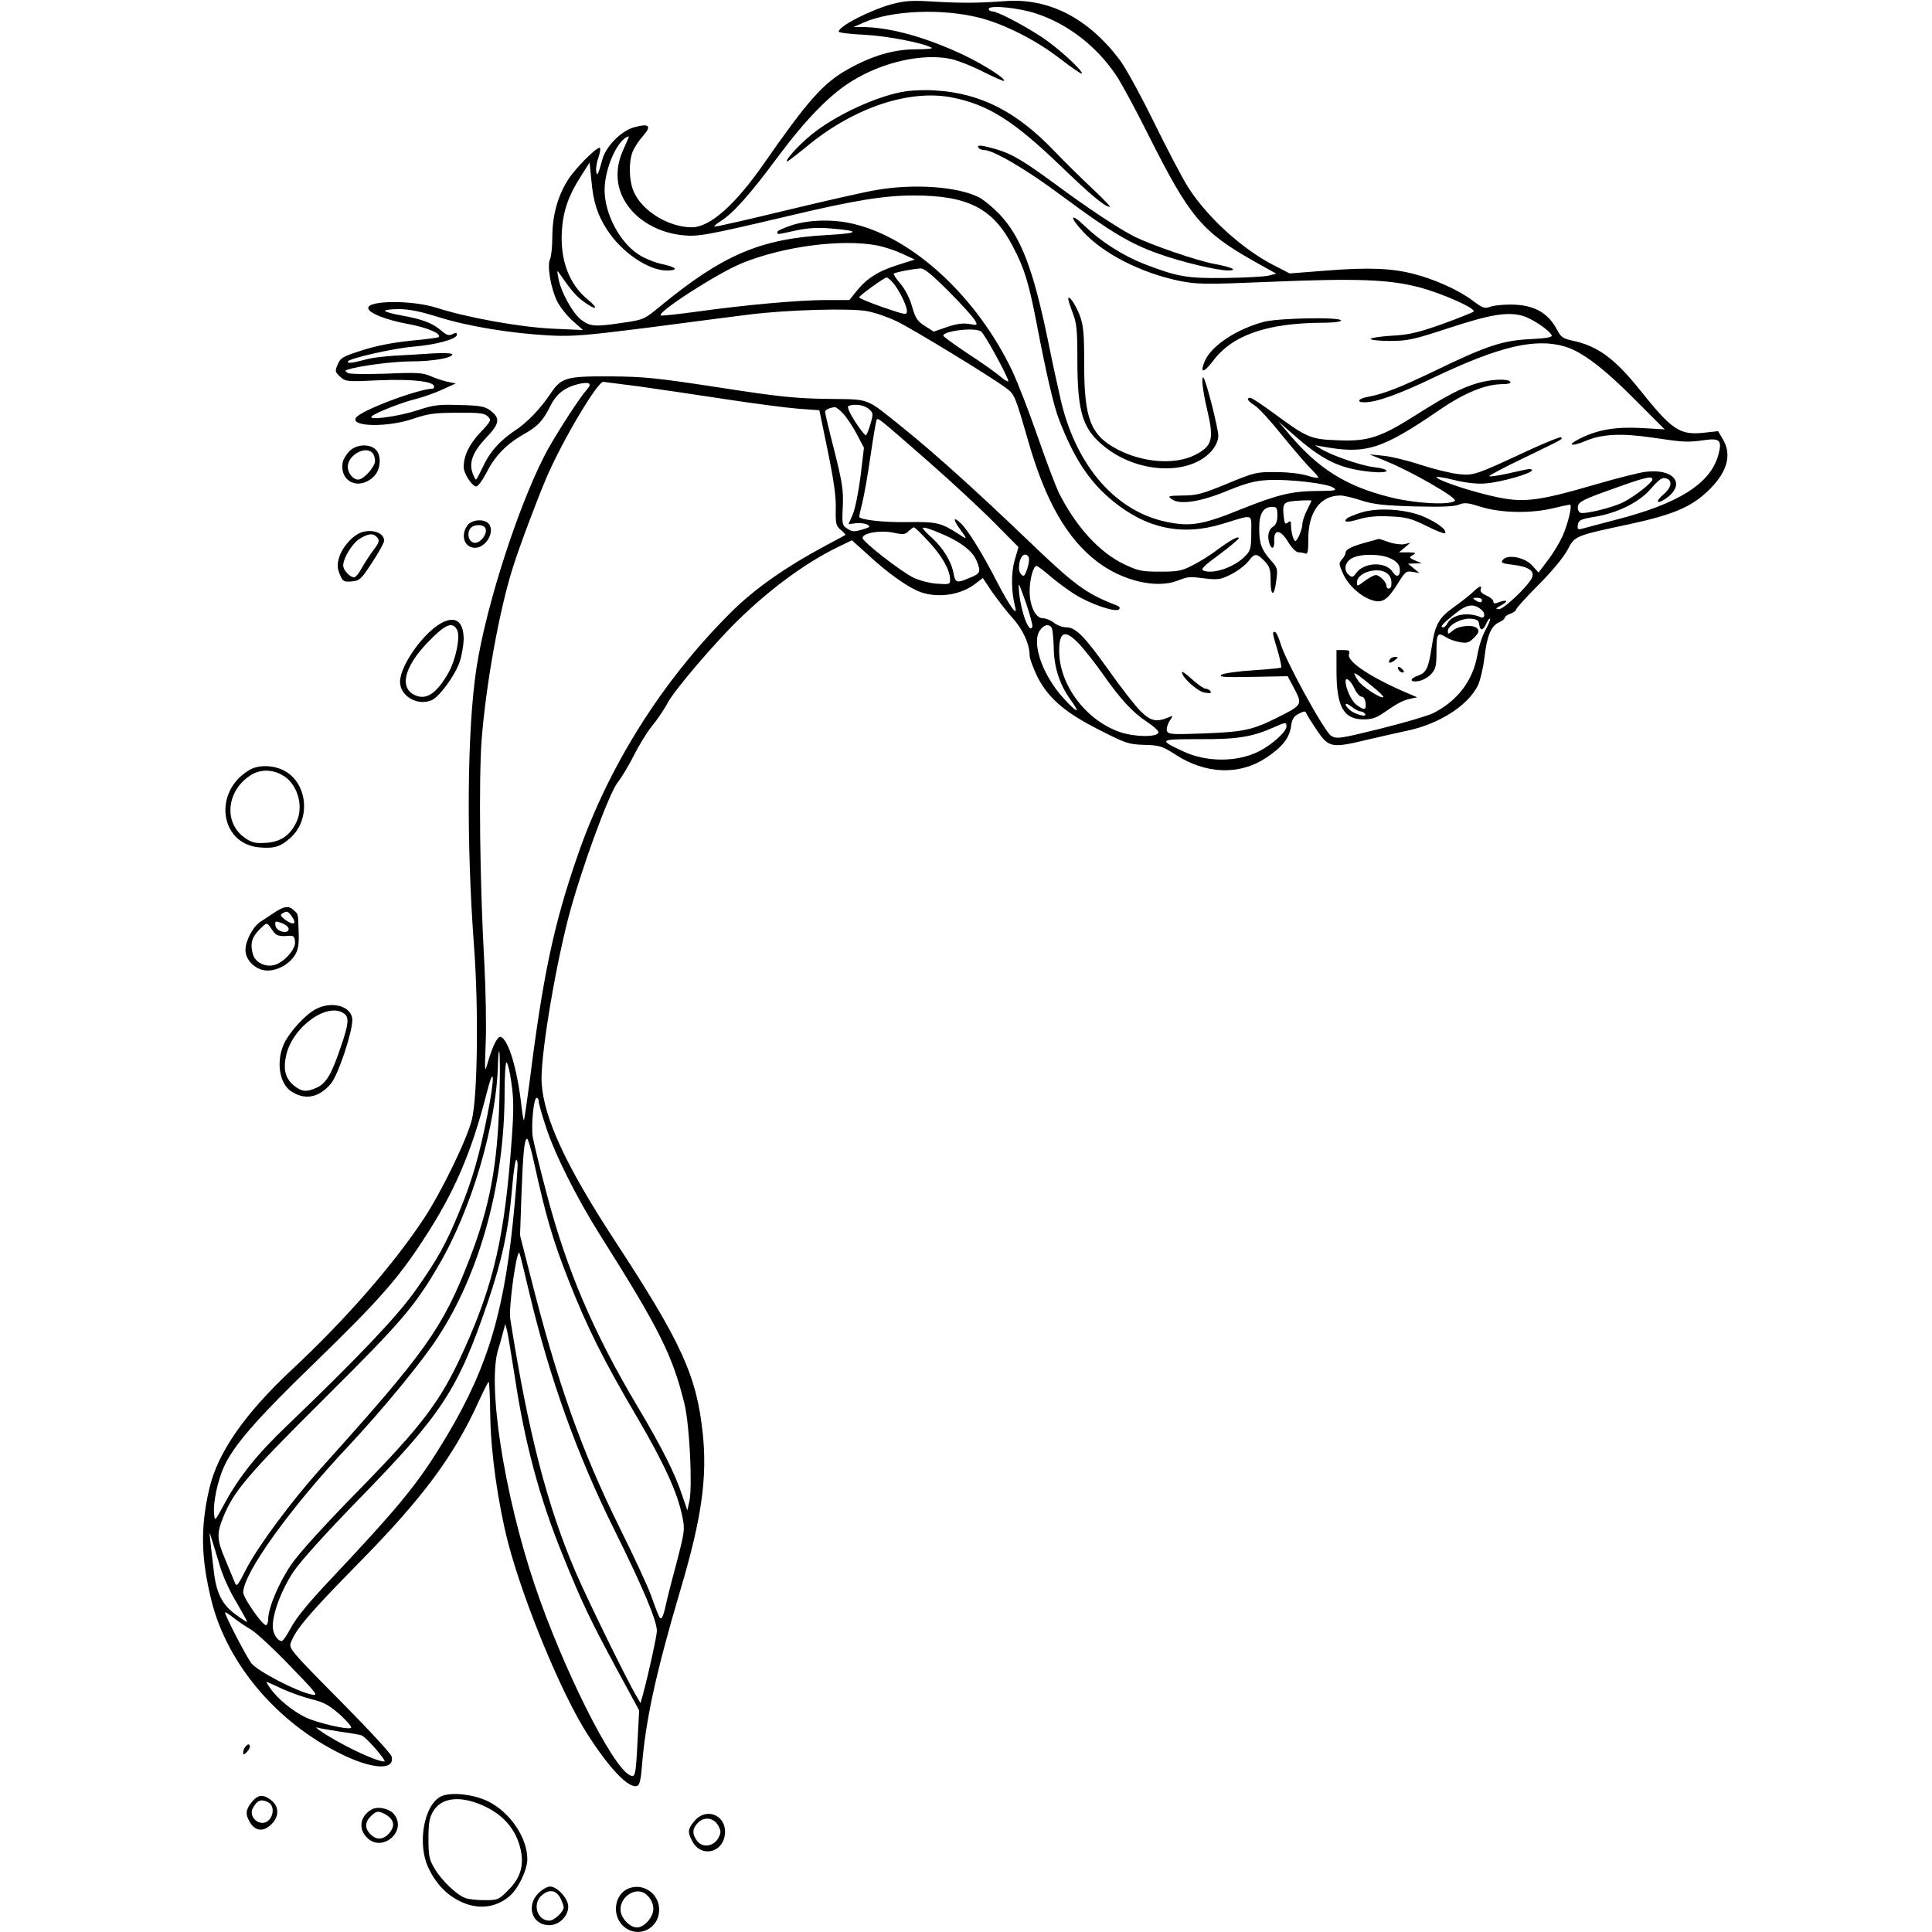 <?xml version="1.0" standalone="no"?>
<!DOCTYPE svg PUBLIC "-//W3C//DTD SVG 20010904//EN"
 "http://www.w3.org/TR/2001/REC-SVG-20010904/DTD/svg10.dtd">
<svg version="1.0" xmlns="http://www.w3.org/2000/svg"
 width="850pt" height="850pt" viewBox="0 0 850 850"
 preserveAspectRatio="xMidYMid meet">
<g transform="translate(0,850) scale(0.1,-0.1)"
fill="#000000" stroke="none">
<path d="M3925 8482 c-93 -25 -235 -97 -235 -121 0 -5 51 -11 113 -14 99 -5
255 -35 296 -57 7 -4 -24 -7 -70 -7 -97 0 -192 -28 -299 -88 -108 -60 -178
-140 -370 -416 -126 -181 -237 -279 -316 -279 -101 0 -217 70 -255 155 -22 48
-24 133 -5 179 7 18 28 49 46 69 38 44 26 55 -40 37 -56 -15 -125 -84 -140
-142 -19 -69 -23 -76 -27 -52 -2 11 2 40 10 62 8 23 10 42 5 42 -17 0 -107
-91 -139 -141 -45 -71 -69 -157 -69 -251 0 -43 -5 -88 -10 -98 -14 -27 3 -129
32 -187 13 -25 43 -63 68 -85 l45 -40 -135 6 c-144 7 -372 48 -510 92 -106 34
-300 33 -300 -1 0 -22 79 -53 178 -71 82 -15 147 -43 132 -57 -3 -3 -58 -10
-123 -16 -78 -8 -151 -22 -213 -42 -85 -27 -96 -33 -108 -62 -13 -30 -12 -33
10 -54 24 -22 29 -23 174 -16 146 6 240 -5 240 -28 0 -5 -3 -9 -7 -9 -67 -2
-318 -97 -337 -128 -25 -40 138 -43 250 -5 67 23 96 27 196 27 98 1 120 -2
134 -16 17 -16 15 -20 -33 -71 -48 -51 -73 -102 -73 -152 0 -28 37 -85 55 -85
8 0 28 27 45 60 37 73 87 125 160 167 66 37 87 59 121 126 27 55 64 83 126 98
48 10 59 2 35 -25 -29 -32 -113 -161 -166 -253 -122 -216 -277 -689 -320 -974
-41 -270 -45 -764 -10 -1229 20 -271 15 -657 -10 -756 -21 -86 -133 -316 -209
-432 -135 -205 -347 -448 -585 -670 -207 -194 -324 -363 -361 -521 -40 -172
-37 -307 10 -496 70 -277 289 -535 572 -673 137 -67 235 -72 220 -10 -3 13
-107 125 -230 249 -216 218 -223 227 -213 253 22 59 82 129 295 346 282 286
421 472 530 712 22 48 42 88 45 88 3 0 6 -69 7 -153 3 -163 34 -380 78 -553
70 -266 237 -670 351 -846 99 -154 182 -239 218 -225 10 4 16 31 20 84 16 203
61 411 171 783 92 310 117 489 97 682 -27 256 -93 400 -386 848 -214 327 -313
539 -323 695 -7 102 53 475 117 725 53 204 177 545 217 597 17 21 49 74 71
118 22 44 58 103 80 130 23 28 54 73 69 102 30 57 213 271 315 369 140 136
292 247 430 315 l66 32 69 -62 c89 -83 180 -147 233 -166 80 -28 181 -12 244
39 l30 23 40 -60 c23 -33 63 -85 89 -114 47 -51 77 -117 77 -167 0 -12 14 -50
30 -85 47 -98 120 -163 274 -241 119 -61 132 -65 200 -67 67 -2 79 -5 136 -42
135 -88 284 -93 402 -14 69 46 101 86 108 137 4 31 11 44 34 56 23 12 30 12
33 2 3 -7 24 -41 47 -75 51 -76 65 -79 215 -43 58 14 140 32 181 41 140 29
266 109 311 197 11 22 24 77 30 125 11 96 29 139 64 155 14 6 25 15 25 20 0 5
11 13 25 18 14 5 25 13 25 18 0 5 44 54 98 108 58 58 111 122 128 154 34 64
31 62 278 115 183 40 264 73 337 142 88 82 111 162 68 232 l-20 34 -64 -7
c-105 -11 -140 13 -279 187 -112 140 -186 194 -296 218 -43 9 -53 16 -69 47
-40 77 -104 112 -205 112 -36 0 -76 -4 -91 -10 -23 -9 -33 -5 -78 29 -60 45
-165 92 -254 115 -98 26 -201 30 -381 16 l-168 -13 -64 33 c-139 69 -297 212
-382 345 -25 39 -92 167 -150 285 -58 118 -126 243 -152 277 -139 184 -313
273 -505 258 -119 -9 -188 -9 -316 -2 -90 6 -123 4 -180 -11z m635 -42 c137
-45 264 -143 349 -269 23 -33 88 -154 145 -268 181 -360 234 -423 466 -554
l95 -53 -35 -9 c-19 -4 -105 -9 -190 -10 -169 -2 -209 5 -357 62 -94 37 -189
98 -260 166 -63 61 -71 44 -10 -22 90 -99 257 -184 427 -219 77 -15 110 -16
396 -4 383 16 524 11 658 -24 105 -28 252 -94 239 -107 -4 -4 -67 -29 -138
-55 -108 -38 -146 -47 -222 -51 -51 -3 -93 -10 -93 -14 0 -5 39 -9 86 -9 77 0
103 6 256 56 183 60 258 73 325 55 42 -11 123 -66 130 -87 3 -8 -29 -13 -94
-16 -122 -6 -192 -29 -413 -136 -165 -79 -232 -105 -302 -118 -42 -7 -52 -24
-15 -24 52 0 151 35 307 110 288 137 446 174 576 135 74 -22 173 -97 313 -239
l125 -125 -105 6 c-114 6 -192 -8 -271 -48 -57 -29 -35 -35 28 -9 72 31 160
35 299 14 135 -20 148 -21 226 -10 66 9 76 -2 59 -65 -34 -127 -177 -217 -460
-288 -69 -18 -133 -35 -143 -38 -15 -4 -18 0 -15 18 3 21 12 25 78 36 95 16
188 62 237 116 46 52 56 59 77 51 25 -10 19 -40 -15 -69 -36 -30 -32 -46 6
-21 96 63 43 137 -87 120 -29 -4 -120 -27 -203 -51 -288 -84 -339 -89 -501
-48 -103 26 -214 65 -214 76 0 3 35 -2 78 -13 50 -12 98 -18 137 -15 67 5 205
44 205 58 0 5 -10 7 -22 4 -13 -2 -54 -12 -92 -20 -38 -8 -71 -13 -74 -10 -3
2 66 39 154 81 176 85 170 82 162 90 -4 3 -66 -22 -140 -56 -236 -110 -245
-113 -310 -106 -31 3 -106 21 -165 40 -59 20 -135 38 -168 41 l-60 6 71 -29
c112 -45 317 -163 305 -175 -21 -21 -181 -12 -291 17 -189 48 -309 124 -435
272 l-50 59 63 -55 c133 -117 206 -152 345 -166 83 -8 93 11 10 21 -57 7 -184
51 -233 81 l-25 15 30 -5 c194 -36 262 -15 519 161 111 76 203 113 278 113 23
0 37 4 33 10 -9 15 -85 12 -146 -6 -72 -22 -131 -52 -273 -142 -153 -97 -209
-115 -341 -109 -118 4 -136 12 -277 116 -53 39 -101 71 -107 71 -20 0 -11 -15
18 -33 17 -10 72 -70 124 -135 52 -64 109 -130 126 -146 17 -17 31 -33 31 -37
0 -4 -21 0 -47 8 -28 9 -86 16 -138 16 -86 1 -95 -1 -216 -51 -109 -45 -135
-52 -195 -52 -64 -1 -68 -2 -49 -16 34 -26 125 -13 245 37 82 33 121 44 178
47 89 5 265 -15 289 -34 16 -12 8 -13 -63 -14 -118 0 -180 -15 -343 -80 -169
-69 -225 -78 -329 -56 -221 46 -392 240 -462 523 -10 43 -38 168 -60 278 -65
314 -118 452 -213 553 -29 30 -69 63 -90 74 -94 47 -284 61 -452 32 -49 -8
-229 -49 -399 -90 -169 -41 -310 -73 -313 -71 -2 3 11 14 29 25 54 34 129 118
251 283 124 166 230 275 328 334 135 83 308 121 431 96 31 -7 96 -32 144 -57
48 -24 89 -42 91 -40 10 9 -86 70 -175 113 -165 78 -322 122 -442 124 l-45 0
43 19 c123 55 350 64 515 21 110 -29 246 -98 352 -180 49 -38 92 -67 94 -65
10 10 -109 118 -179 163 -88 57 -193 111 -215 111 -8 0 -15 5 -15 11 0 18 134
5 210 -21z m-1817 -597 c-18 -40 -26 -74 -26 -113 0 -134 123 -248 287 -265
67 -7 105 0 466 85 290 69 421 90 550 90 238 0 348 -56 435 -222 52 -98 71
-161 106 -342 43 -224 75 -362 98 -421 66 -171 132 -272 233 -356 151 -125
309 -159 489 -103 138 42 124 46 124 -40 0 -66 -3 -78 -25 -101 -46 -49 -139
-82 -184 -66 -15 6 -3 19 68 71 47 35 86 68 86 72 0 12 -36 -8 -96 -52 -27
-21 -75 -51 -105 -66 -48 -25 -64 -29 -144 -29 -81 0 -97 3 -158 32 -110 52
-214 166 -290 318 -13 28 -55 138 -92 245 -37 107 -87 236 -111 287 -155 326
-436 586 -699 648 -87 21 -191 19 -269 -5 -36 -12 -66 -25 -66 -30 0 -13 -5
-13 82 6 52 11 96 14 152 9 134 -11 129 -21 -14 -29 -294 -16 -460 -87 -736
-314 -68 -56 -73 -59 -157 -71 -131 -20 -150 -18 -190 12 -38 29 -92 127 -101
187 -6 30 -5 33 6 16 51 -74 73 -100 110 -126 53 -38 64 -29 14 12 -82 67
-122 173 -114 303 6 89 29 155 87 245 l35 55 8 -80 c8 -92 26 -150 69 -216 63
-98 181 -179 262 -179 55 0 45 14 -19 28 -31 6 -78 25 -104 42 -84 54 -150
180 -150 284 0 98 60 228 107 236 1 0 -10 -26 -24 -57z m1117 -423 c30 -6 79
-22 109 -36 l56 -26 -73 -23 c-87 -27 -139 -60 -183 -115 l-32 -40 -102 0
c-120 0 -362 -22 -568 -51 -81 -11 -153 -19 -159 -17 -26 9 248 186 356 230
182 74 438 108 596 78z m314 -202 c57 -57 108 -114 115 -127 13 -23 12 -23
-27 -16 -27 4 -56 0 -96 -14 l-58 -20 -39 25 c-33 21 -41 33 -56 84 -10 37
-30 76 -51 101 -19 22 -32 42 -30 45 6 6 85 21 117 23 17 1 50 -26 125 -101z
m-247 40 c27 -30 63 -102 63 -127 0 -18 -6 -17 -105 17 -58 20 -105 40 -105
44 0 7 110 87 121 87 3 1 15 -9 26 -21z m-1995 -154 c128 -40 318 -71 488 -80
99 -5 159 0 435 35 176 23 374 49 440 57 167 21 445 29 520 15 33 -6 92 -26
131 -45 67 -32 415 -244 480 -293 38 -28 40 -33 99 -238 76 -262 169 -424 302
-526 110 -84 259 -120 353 -84 49 19 50 19 131 9 48 -5 63 -3 107 20 28 14 61
40 74 56 27 37 37 37 71 2 23 -24 27 -37 27 -85 0 -73 16 -74 25 -2 7 52 6 57
-25 91 -41 47 -50 73 -50 141 0 63 18 93 57 93 20 0 23 -5 23 -38 0 -26 -6
-41 -20 -50 -20 -12 -26 -45 -14 -76 10 -27 22 -18 20 16 -2 52 28 49 61 -6
15 -25 35 -46 45 -46 9 0 23 -2 30 -5 11 -5 14 8 14 62 -1 120 53 193 141 193
15 0 57 -10 93 -22 52 -17 98 -22 233 -26 116 -3 176 -1 196 8 24 10 40 8 97
-10 86 -27 219 -30 317 -6 38 9 71 16 74 16 12 0 -9 -87 -33 -140 -14 -30 -43
-78 -65 -106 l-40 -53 -28 31 c-32 36 -108 51 -129 25 -11 -13 -4 -16 45 -22
70 -8 97 -28 82 -59 -20 -39 -123 -136 -144 -136 -17 1 -16 3 8 16 35 19 30
28 -7 15 -20 -8 -26 -7 -26 3 0 7 -14 19 -31 26 -18 8 -28 18 -25 26 8 21 -5
17 -36 -13 -15 -14 -51 -42 -80 -63 -66 -46 -84 -77 -98 -170 -15 -99 -24
-119 -60 -132 -41 -14 -39 -32 3 -24 17 3 42 17 55 32 19 21 22 37 22 100 0
78 5 84 43 60 12 -8 39 -18 59 -21 31 -6 41 -3 63 19 21 21 24 30 15 40 -15
20 -85 14 -109 -9 -19 -16 -21 -16 -21 -1 0 25 59 57 100 54 28 -2 36 -8 38
-25 4 -30 16 -29 31 3 6 15 14 24 17 22 2 -3 -7 -25 -20 -49 -14 -24 -30 -74
-36 -110 -20 -114 -87 -202 -195 -257 -23 -11 -127 -42 -232 -68 -182 -45
-193 -46 -217 -31 -30 20 -200 329 -222 405 -8 28 -20 52 -25 52 -12 0 -12 -3
12 -82 11 -39 18 -72 16 -75 -3 -2 -58 -8 -123 -12 -66 -4 -128 -13 -139 -19
-16 -11 9 -12 135 -10 l155 3 30 -56 c36 -69 35 -71 -77 -127 -109 -54 -145
-62 -325 -69 -136 -5 -153 -4 -159 11 -3 9 2 28 11 43 17 25 17 26 -1 18 -56
-24 -81 -18 -126 26 -24 24 -87 105 -140 180 -107 150 -145 189 -187 189 -16
0 -40 9 -54 20 -14 11 -36 20 -49 20 -32 0 -58 54 -58 119 0 51 16 111 30 111
5 0 30 -19 57 -42 26 -23 75 -59 107 -80 68 -44 184 -84 199 -69 7 7 2 13 -14
19 -132 51 -182 88 -392 290 -215 206 -403 376 -542 488 -172 138 -142 126
-333 129 -142 2 -213 9 -477 50 -274 42 -330 48 -480 49 -194 1 -216 -5 -263
-76 -45 -67 -103 -128 -159 -164 -66 -45 -110 -94 -140 -161 -14 -29 -26 -53
-29 -53 -2 0 -9 12 -14 26 -18 48 -1 94 57 156 62 64 65 88 20 122 -24 18 -46
22 -133 24 -91 3 -115 1 -187 -23 -86 -28 -220 -46 -202 -27 15 15 133 62 196
77 31 8 83 26 115 41 l59 27 -35 7 c-19 4 -53 15 -75 25 -35 15 -60 17 -195
11 -92 -3 -161 -2 -170 3 -13 9 -13 11 0 15 49 16 200 36 279 36 93 0 181 15
181 31 0 5 -39 7 -87 4 -49 -3 -124 -8 -168 -10 -44 -3 -96 -9 -115 -14 -72
-19 -90 -21 -90 -12 0 13 202 59 290 66 97 8 190 33 190 52 0 10 -4 11 -19 3
-16 -8 -26 -5 -49 15 -40 34 -83 50 -170 66 -40 7 -75 16 -78 21 -3 4 24 8 60
8 46 0 96 -10 178 -36z m2384 -62 c16 -10 126 -213 120 -220 -3 -2 -20 8 -38
24 -19 16 -82 61 -141 99 -58 39 -107 74 -107 78 0 21 138 38 166 19z m-1505
-242 c85 -12 255 -37 379 -56 124 -19 268 -38 320 -42 l95 -7 37 -180 c26
-127 37 -202 35 -254 -1 -66 1 -75 22 -92 13 -11 22 -21 20 -23 -2 -1 -38 -21
-80 -43 -185 -99 -322 -195 -429 -303 -299 -299 -534 -673 -669 -1065 -105
-302 -153 -532 -211 -995 -12 -90 -23 -166 -25 -168 -2 -2 -6 23 -10 55 -18
167 -58 300 -92 311 -14 4 -35 -38 -57 -113 -14 -48 -14 -44 -9 90 3 77 0 232
-6 345 -20 354 -25 810 -12 985 19 244 78 572 138 760 26 84 109 305 148 395
69 161 223 420 249 420 2 0 73 -9 157 -20z m1010 -98 c21 -18 22 -21 9 -66 -7
-25 -16 -48 -20 -51 -4 -2 -25 25 -48 60 -26 41 -36 66 -29 69 27 10 66 5 88
-12z m-112 -21 c15 -16 42 -56 60 -90 l32 -61 -15 -126 c-9 -69 -24 -144 -34
-167 l-19 -43 33 4 c18 2 40 -1 50 -6 15 -9 12 -12 -23 -22 -34 -10 -44 -10
-65 4 -23 15 -24 20 -20 98 3 72 -2 104 -37 244 -23 89 -41 166 -41 172 0 9
17 17 43 21 5 0 21 -12 36 -28z m376 -212 c105 -92 236 -214 293 -272 l103
-104 -17 -58 c-16 -57 -15 -137 2 -205 13 -48 -22 0 -77 105 -67 131 -131 234
-163 264 -33 31 -34 15 -1 -29 32 -44 32 -46 -7 -20 -77 50 -97 55 -223 53
-106 -2 -215 10 -215 24 0 3 6 31 14 62 8 31 24 123 36 206 12 82 24 153 27
158 6 10 5 11 228 -184z m3185 -78 c0 -14 -78 -75 -127 -100 -50 -25 -170 -54
-190 -47 -8 4 -13 16 -11 28 3 20 24 31 148 75 146 53 180 61 180 44z m-1500
-94 c0 -1 -9 -20 -20 -42 -11 -22 -20 -49 -20 -60 0 -23 -22 -75 -31 -75 -8 0
-19 38 -19 69 0 19 -3 21 -14 12 -11 -9 -15 -5 -18 26 -6 48 -1 61 25 66 27 5
97 8 97 4z m-1685 -179 c60 -64 94 -125 95 -167 0 -22 -2 -23 -58 -19 -31 2
-77 14 -102 26 -55 26 -225 159 -225 175 0 22 76 35 133 24 45 -10 55 -9 69 6
10 9 20 17 24 17 4 0 33 -28 64 -62z m75 26 c74 -34 119 -70 136 -110 21 -50
18 -57 -29 -76 -58 -25 -64 -23 -72 20 -9 51 -46 111 -94 155 -23 20 -41 40
-41 43 0 8 36 -4 100 -32z m366 -95 c3 -6 1 -29 -6 -50 -12 -34 -15 -38 -27
-26 -10 10 -12 25 -8 51 7 35 27 47 41 25z m16 -306 c-12 -36 -49 59 -58 147
-5 55 -5 55 29 -40 18 -52 31 -101 29 -107z m1978 117 c0 -13 -11 -13 -30 0
-12 8 -11 10 8 10 12 0 22 -4 22 -10z m-3 -42 c20 -16 16 -42 -4 -33 -56 24
-124 11 -144 -26 -5 -11 -14 -19 -20 -19 -17 0 0 18 54 61 51 41 80 45 114 17z
m-1890 -80 c4 -7 8 -47 9 -88 1 -85 26 -163 75 -230 45 -62 29 -59 -31 7 -92
100 -142 242 -106 298 18 27 40 32 53 13z m120 -70 c22 -24 68 -81 101 -128
83 -119 138 -177 200 -217 29 -19 51 -40 49 -46 -7 -21 -104 -20 -169 2 -150
51 -268 208 -268 357 0 87 25 96 87 32z m913 -364 c0 -23 -63 -80 -120 -109
-96 -49 -232 -49 -334 -1 -111 52 -108 54 69 54 167 -1 231 9 327 51 54 24 58
25 58 5z m-3463 -1644 c-8 -287 -42 -469 -132 -701 -118 -304 -192 -407 -654
-920 -129 -144 -273 -338 -326 -439 -41 -80 -44 -84 -53 -60 -6 14 -24 58 -41
99 -37 87 -38 113 -10 183 46 116 104 185 444 523 341 339 398 406 502 583
148 250 259 628 264 897 1 38 4 59 6 45 3 -14 3 -108 0 -210z m53 76 c10 -68
11 -120 1 -253 -30 -417 -77 -627 -208 -918 -103 -228 -179 -330 -478 -635
-138 -141 -252 -266 -284 -314 -54 -79 -100 -188 -101 -238 0 -16 -5 -28 -10
-28 -16 0 -100 120 -100 144 1 85 207 372 465 646 146 156 322 369 391 476
186 284 294 680 294 1075 0 80 4 138 9 135 5 -3 15 -44 21 -90z m-105 -138
c-35 -177 -67 -290 -122 -423 -59 -145 -98 -216 -197 -355 -80 -113 -254 -296
-566 -595 -129 -123 -208 -222 -272 -340 -43 -79 -43 -80 -46 -45 -5 48 15
143 42 204 42 95 144 212 397 457 282 274 368 370 481 544 137 208 213 386
279 645 34 135 37 73 4 -92z m225 57 c0 -8 13 -56 30 -107 38 -121 138 -320
241 -483 259 -410 318 -528 370 -740 23 -92 36 -365 22 -430 l-9 -40 -24 70
c-30 91 -88 207 -194 385 -195 327 -313 604 -400 935 -31 116 -58 229 -62 252
-8 51 4 173 17 173 5 0 9 -7 9 -15z m-21 -267 c53 -242 84 -346 152 -519 83
-211 153 -351 304 -608 116 -198 176 -329 196 -429 13 -61 12 -67 -25 -210
-22 -81 -44 -168 -49 -194 -6 -27 -14 -48 -18 -48 -8 0 -10 5 -46 104 -13 37
-75 170 -137 295 -170 344 -276 644 -396 1121 l-42 165 6 175 c7 188 13 250
25 250 4 0 18 -46 30 -102z m-93 -270 c-45 -430 -125 -673 -326 -994 -103
-165 -188 -267 -475 -572 -92 -97 -152 -170 -173 -210 -18 -34 -37 -62 -42
-62 -19 0 -40 33 -40 65 0 59 39 162 91 240 31 46 140 167 282 313 373 382
441 486 573 873 62 183 89 307 105 479 11 131 20 172 26 134 2 -12 -7 -131
-21 -266z m72 -303 c89 -376 211 -716 377 -1050 123 -248 185 -395 185 -440 0
-21 -34 -178 -61 -279 l-11 -39 -19 33 c-39 64 -217 428 -268 547 -125 292
-208 616 -286 1110 -8 48 27 304 40 291 2 -2 21 -79 43 -173z m-63 -373 c44
-292 109 -534 210 -782 88 -217 118 -279 234 -495 l103 -190 -7 -134 c-8 -157
-10 -164 -36 -150 -79 42 -294 473 -416 834 -137 407 -212 894 -159 1045 3 8
10 35 17 60 l12 45 8 -30 c4 -16 19 -108 34 -203z m-1299 -827 c13 -46 45
-117 74 -164 27 -47 49 -85 47 -87 -1 -1 -23 13 -49 32 -61 44 -87 95 -98 197
-22 187 -21 177 -9 137 6 -19 22 -71 35 -115z m139 -285 c22 -13 99 -84 170
-158 122 -126 128 -134 95 -127 -67 14 -237 103 -264 137 -23 31 -116 210
-116 224 0 3 17 -7 38 -24 20 -16 55 -39 77 -52z m136 -260 c35 -16 94 -37
130 -46 54 -13 77 -26 125 -68 32 -29 54 -55 48 -58 -15 -9 -145 21 -199 46
-55 26 -123 81 -155 127 -12 16 -19 29 -17 29 3 0 33 -13 68 -30z m264 -190
c39 -5 78 -12 86 -15 21 -8 113 -115 100 -115 -39 0 -208 82 -286 138 -19 14
-19 14 5 8 14 -3 57 -10 95 -16z"/>
<path d="M3990 8099 c-124 -17 -315 -105 -422 -193 -58 -48 -119 -116 -104
-116 3 0 47 34 97 75 201 163 442 243 628 206 157 -31 269 -101 473 -297 140
-135 199 -184 221 -184 5 0 -31 37 -80 83 -48 45 -121 117 -162 160 -169 177
-327 257 -526 269 -38 3 -95 1 -125 -3z"/>
<path d="M4305 7850 c3 -5 14 -10 24 -10 41 0 188 -86 343 -202 213 -158 300
-210 424 -254 103 -37 258 -74 309 -74 44 1 13 15 -63 29 -80 15 -276 83 -351
120 -74 38 -208 127 -351 233 -139 102 -188 131 -259 152 -63 18 -85 20 -76 6z"/>
<path d="M4700 7184 c0 -5 9 -33 20 -62 17 -44 20 -76 20 -201 0 -241 23 -312
128 -393 150 -114 372 -119 465 -9 17 21 27 44 27 64 0 32 -54 245 -65 255
-11 12 -4 -57 15 -136 32 -135 25 -164 -53 -204 -88 -44 -228 -34 -341 25
-118 62 -146 135 -146 373 0 140 -3 171 -20 218 -19 48 -50 93 -50 70z"/>
<path d="M5560 7084 c-122 -33 -232 -106 -260 -174 -22 -53 -5 -53 36 1 84
114 238 168 482 169 48 0 82 4 82 10 0 16 -275 11 -340 -6z"/>
<path d="M5985 6244 c-27 -9 -54 -20 -59 -25 -19 -17 2 -19 54 -3 36 11 81 15
135 12 70 -3 92 -8 159 -41 43 -22 80 -36 83 -33 12 12 -29 44 -89 71 -78 35
-206 44 -283 19z"/>
<path d="M6012 6114 c-64 -17 -92 -31 -92 -46 0 -6 -7 -19 -16 -29 -14 -16
-14 -21 4 -61 22 -51 76 -101 127 -118 46 -15 68 -2 115 73 32 52 37 56 65 51
l30 -5 -25 20 -25 21 30 1 30 1 -29 12 c-27 12 -28 14 -10 24 16 10 13 11 -21
12 l-40 0 25 21 25 21 -26 -6 c-15 -3 -46 1 -69 9 -23 8 -43 15 -44 14 0 0
-25 -7 -54 -15z m108 -72 c23 -11 36 -25 38 -41 5 -36 -13 -46 -31 -17 -31 47
-127 43 -162 -7 -12 -17 -17 -18 -30 -7 -25 20 -19 57 13 74 38 21 129 20 172
-2z m-18 -64 c16 -13 22 -29 19 -55 -1 -16 -21 -17 -21 -1 0 17 -31 48 -47 48
-8 0 -30 -12 -49 -26 -33 -25 -34 -25 -34 -6 0 43 92 70 132 40z"/>
<path d="M5880 5549 c0 -158 31 -214 119 -214 37 0 57 7 90 30 61 42 82 53
116 61 l30 6 -25 11 c-169 70 -285 145 -275 178 5 16 1 19 -24 19 l-31 0 0
-91z m163 -73 c26 -21 46 -41 43 -43 -9 -9 -93 46 -110 71 -32 50 -25 47 67
-28z m-85 -3 c9 -21 24 -38 32 -38 9 0 16 -11 18 -27 4 -33 -6 -35 -41 -8 -22
17 -47 72 -47 103 0 21 23 2 38 -30z m28 -103 c7 0 16 -5 20 -11 10 -17 -46
-2 -68 18 -28 25 -21 37 8 14 15 -12 33 -21 40 -21z"/>
<path d="M6115 5599 c-11 -17 0 -20 21 -4 17 13 17 14 2 15 -9 0 -20 -5 -23
-11z"/>
<path d="M6150 5562 c0 -12 19 -26 26 -19 2 2 -2 10 -11 17 -9 8 -15 8 -15 2z"/>
<path d="M5200 5543 c0 -23 67 -84 99 -90 25 -4 32 -3 27 5 -4 7 -14 12 -22
12 -8 0 -35 19 -59 41 -25 23 -45 37 -45 32z"/>
<path d="M1537 6515 c-13 -14 -27 -36 -29 -48 -16 -87 72 -128 138 -62 30 30
33 94 6 118 -28 26 -85 22 -115 -8z m101 -7 c7 -7 12 -23 12 -36 0 -26 -50
-82 -74 -82 -22 0 -46 28 -46 56 0 51 76 94 108 62z"/>
<path d="M2056 6188 c-31 -44 -13 -98 34 -98 50 0 91 75 58 108 -21 21 -75 15
-92 -10z m80 -13 c10 -24 -24 -67 -49 -63 -25 3 -35 41 -17 64 16 19 59 18 66
-1z"/>
<path d="M1594 6159 c-40 -11 -90 -67 -103 -115 -8 -28 -7 -45 4 -71 13 -31
18 -34 52 -31 35 3 42 9 90 83 29 44 53 87 53 96 0 33 -47 52 -96 38z m66 -24
c11 -13 8 -23 -19 -58 -17 -23 -40 -59 -51 -79 -11 -21 -26 -38 -32 -38 -19 0
-48 32 -48 52 0 33 40 98 73 118 39 24 60 25 77 5z"/>
<path d="M1954 5765 c-80 -34 -194 -189 -194 -265 0 -62 76 -107 138 -81 34
14 102 106 124 168 9 26 17 71 18 99 0 74 -30 103 -86 79z m57 -36 c15 -30 -5
-130 -38 -189 -51 -89 -95 -120 -144 -100 -74 31 -53 124 54 235 76 79 107 92
128 54z"/>
<path d="M1095 5111 c-158 -95 -128 -322 44 -339 67 -6 95 2 140 43 90 82 74
242 -30 295 -48 25 -115 26 -154 1z m145 -20 c67 -35 98 -135 65 -206 -29 -61
-69 -88 -132 -93 -48 -3 -64 0 -93 20 -96 64 -86 204 19 275 41 28 94 30 141
4z"/>
<path d="M1210 4487 c-19 -13 -47 -31 -62 -41 -34 -20 -68 -84 -68 -126 0 -46
47 -90 97 -90 46 0 97 29 122 70 13 23 17 47 15 98 -3 85 -1 78 -20 96 -21 22
-43 20 -84 -7z m74 -19 c23 -32 9 -41 -26 -17 -23 17 -27 24 -16 30 20 13 25
11 42 -13z m-14 -55 c0 -25 -54 -12 -58 14 -3 21 -1 22 27 12 17 -6 31 -18 31
-26z m-59 -21 c6 -8 26 -12 48 -10 33 3 36 1 39 -25 4 -33 -49 -92 -92 -103
-41 -10 -85 13 -94 50 -12 45 -4 73 31 108 29 29 31 29 44 12 7 -11 17 -25 24
-32z"/>
<path d="M1389 4060 c-46 -24 -116 -101 -140 -153 -35 -78 -20 -175 33 -209
61 -40 123 -27 175 36 31 38 93 223 93 278 0 60 -88 87 -161 48z m128 -22 c19
-16 16 -46 -16 -139 -41 -123 -65 -164 -105 -183 -47 -22 -69 -20 -104 9 -38
32 -47 72 -32 136 31 127 188 235 257 177z"/>
<path d="M1082 818 c-6 -6 -12 -19 -12 -27 0 -13 2 -13 16 1 9 9 15 21 13 27
-3 9 -8 8 -17 -1z"/>
<path d="M1937 595 c-73 -41 -101 -208 -53 -311 32 -69 78 -118 138 -148 78
-39 157 -31 219 21 39 33 79 116 79 164 0 94 -76 206 -173 254 -68 33 -170 42
-210 20z m182 -36 c95 -41 152 -107 172 -198 15 -70 -2 -125 -56 -178 -41 -41
-45 -43 -103 -43 -33 0 -72 4 -86 10 -38 14 -104 78 -134 129 -24 40 -27 57
-27 131 0 68 4 92 20 120 36 61 115 71 214 29z"/>
<path d="M1113 578 c-30 -34 -35 -56 -18 -87 24 -48 63 -54 100 -16 34 33 33
77 -1 104 -34 27 -56 26 -81 -1z m68 -8 c36 -20 16 -90 -26 -90 -33 0 -58 36
-43 64 19 36 37 43 69 26z"/>
<path d="M1635 539 c-51 -29 -60 -85 -20 -124 67 -68 179 30 118 104 -22 25
-71 35 -98 20z m58 -20 c42 -23 48 -53 17 -87 -26 -27 -54 -28 -80 -2 -26 26
-25 54 2 80 25 23 31 24 61 9z"/>
<path d="M3056 489 c-30 -35 -32 -49 -11 -88 40 -79 144 -51 145 40 0 76 -85
107 -134 48z m104 -21 c13 -25 13 -31 0 -55 -21 -38 -71 -44 -94 -11 -22 30
-20 54 5 79 28 28 69 22 89 -13z"/>
<path d="M2369 171 c-56 -56 -28 -141 47 -141 44 0 84 39 84 82 0 35 -48 88
-80 88 -12 0 -35 -13 -51 -29z m96 -21 c8 -16 15 -35 15 -41 0 -20 -42 -59
-63 -59 -53 0 -76 72 -35 110 32 29 64 26 83 -10z"/>
<path d="M2764 191 c-60 -26 -73 -113 -25 -162 62 -61 161 -19 161 70 0 71
-72 119 -136 92z m77 -24 c25 -19 38 -52 32 -78 -8 -35 -43 -69 -70 -69 -34 0
-73 43 -73 80 0 58 69 100 111 67z"/>
</g>
</svg>
